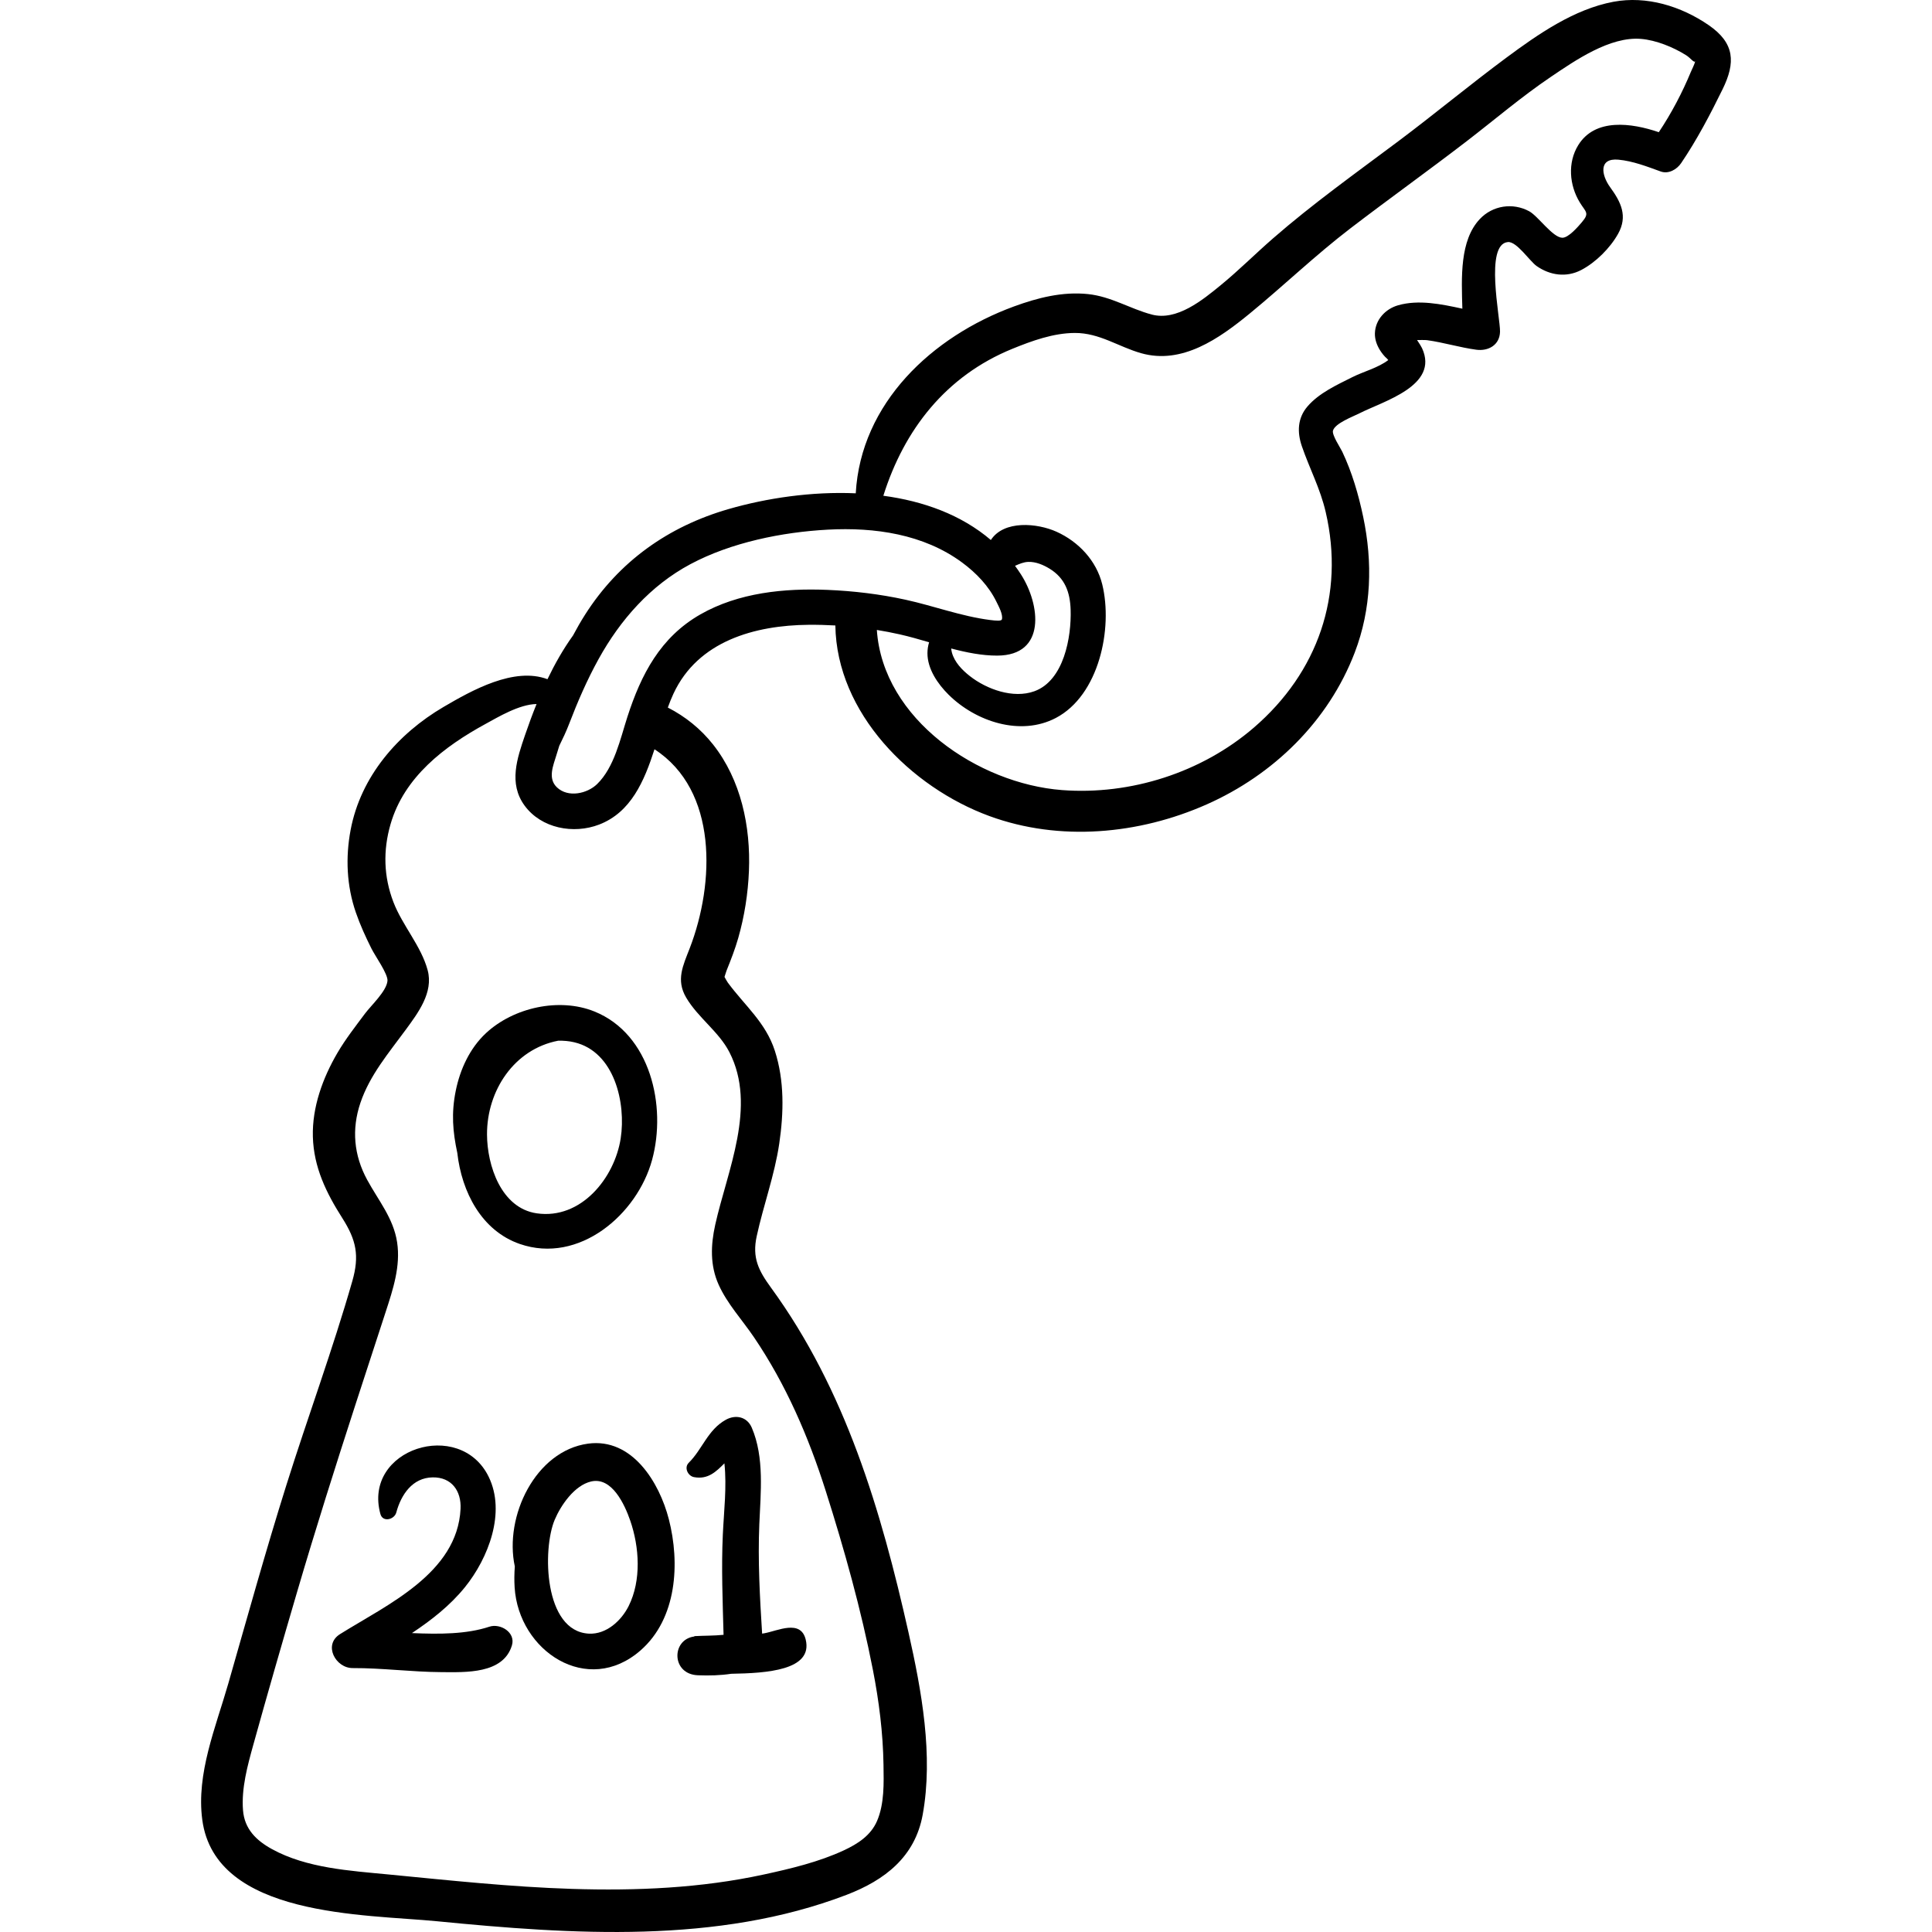 <?xml version="1.0" encoding="iso-8859-1"?>
<!-- Generator: Adobe Illustrator 19.0.0, SVG Export Plug-In . SVG Version: 6.00 Build 0)  -->
<svg version="1.1" id="Capa_1" xmlns="http://www.w3.org/2000/svg" xmlns:xlink="http://www.w3.org/1999/xlink" x="0px" y="0px"
	 viewBox="0 0 512.002 512.002" style="enable-background:new 0 0 512.002 512.002;" xml:space="preserve">
<g>
	<g>
		<path d="M452.811,6.657c-7.318-5.028-16.448-7.831-25.24-6.185c-10.464,1.959-20.009,8.62-28.394,14.834
			c-9.708,7.195-19.004,14.934-28.682,22.177c-11.185,8.372-22.644,16.549-33.184,25.736c-4.636,4.041-8.99,8.405-13.748,12.308
			c-4.843,3.974-11.691,9.6-18.331,7.832c-5.845-1.556-10.737-4.779-16.917-5.425c-6.732-0.704-13.326,0.977-19.604,3.279
			c-21.749,7.973-40.59,25.646-41.928,49.52c-11.685-0.518-23.608,1.264-33.708,4.178c-15.981,4.61-29.036,13.881-38.007,27.956
			c-1.148,1.801-2.209,3.651-3.207,5.535c-2.606,3.625-4.817,7.532-6.771,11.594c-8.855-3.325-20.019,2.943-27.523,7.339
			c-12.162,7.125-21.976,18.467-24.645,32.584c-1.385,7.328-1.06,14.805,1.376,21.881c1.132,3.29,2.591,6.48,4.145,9.59
			c0.994,1.991,4.391,6.731,4.244,8.531c-0.224,2.745-4.333,6.514-5.949,8.679c-2.533,3.396-5.157,6.747-7.304,10.41
			c-3.901,6.655-6.738,14.427-6.52,22.237c0.226,8.101,3.547,14.879,7.812,21.575c3.708,5.823,4.56,9.979,2.654,16.643
			c-5.205,18.193-11.812,36.05-17.487,54.106c-5.481,17.439-10.357,35.019-15.39,52.587c-3.31,11.552-8.532,23.857-6.896,36.11
			c3.452,25.85,43.077,25.007,62.232,26.888c35.734,3.509,74.272,6.111,108.526-7.009c10.112-3.873,18.121-10.051,20.154-21.203
			c2.871-15.74-0.285-32.885-3.742-48.272c-7.281-32.408-16.698-64.315-36.448-91.42c-3.322-4.559-5.035-7.938-3.792-13.649
			c1.797-8.257,4.736-16.144,5.976-24.549c1.202-8.146,1.394-16.65-1.167-24.579c-2.431-7.529-7.941-11.934-12.467-18.078
			c-0.271-0.369-0.597-1.017-0.875-1.507c0.207-0.594,0.418-1.364,0.556-1.703c1.142-2.832,2.244-5.657,3.084-8.596
			c1.645-5.753,2.592-11.791,2.834-17.769c0.477-11.773-2.092-24.132-9.513-33.528c-3.258-4.125-7.336-7.41-11.985-9.784
			c0.466-1.283,0.959-2.519,1.5-3.681c6.492-13.962,21.575-18.122,35.824-18.249c2.36-0.021,4.72,0.044,7.076,0.177
			c0.333,23.222,20.029,42.885,40.822,50.509c18.618,6.828,39.613,4.87,57.539-3.066c17.724-7.847,32.308-22.055,39.28-40.263
			c4.438-11.591,4.782-23.878,2.244-35.956c-1.242-5.914-2.955-11.808-5.548-17.272c-0.524-1.105-2.757-4.41-2.465-5.563
			c0.497-1.963,5.374-3.77,6.978-4.589c6.401-3.269,21.223-7.327,16.627-17.288c-0.153-0.332-0.699-1.251-1.323-2.161
			c0.957,0.027,2.027-0.047,2.715,0.049c4.367,0.612,8.606,1.928,12.977,2.523c3.189,0.435,6.233-1.23,6.3-4.799
			c0.07-3.698-4.128-23.209,2.098-23.732c2.319-0.194,5.779,5.07,7.586,6.341c3.554,2.5,7.917,3.125,11.86,1.055
			c3.835-2.014,7.648-5.818,9.751-9.592c2.6-4.665,0.774-8.373-2.092-12.308c-2.4-3.295-3.089-7.806,2.155-7.329
			c3.827,0.349,7.632,1.83,11.218,3.129c2.081,0.754,4.285-0.535,5.418-2.205c4.167-6.14,7.732-12.937,10.991-19.592
			C459.961,16.604,459.771,11.439,452.811,6.657z M182.788,251.29c-1.774,4.601-3.695,8.4-0.949,13.077
			c3.126,5.32,8.658,9.018,11.457,14.466c7.377,14.356-0.576,31.447-3.752,45.738c-1.196,5.383-1.397,10.776,0.904,15.886
			c2.292,5.088,6.239,9.319,9.349,13.907c8.507,12.551,14.467,26.379,19.043,40.788c4.922,15.497,9.364,31.382,12.481,47.343
			c1.623,8.31,2.685,16.706,2.817,25.178c0.076,4.853,0.254,10.375-1.726,14.941c-1.657,3.823-5.111,6.038-8.764,7.74
			c-6.647,3.098-14.117,4.869-21.252,6.418c-16.664,3.618-33.793,4.343-50.794,3.808c-16.274-0.512-32.454-2.258-48.649-3.826
			c-10.239-0.99-21.64-1.659-30.847-6.7c-4.213-2.307-7.311-5.35-7.704-10.303c-0.463-5.831,1.198-11.848,2.741-17.406
			c3.74-13.481,7.63-26.954,11.568-40.379c4.903-16.714,10.169-33.318,15.539-49.887c2.639-8.144,5.313-16.277,7.962-24.417
			c1.941-5.96,3.988-12.11,3.027-18.45c-0.964-6.358-4.962-11.066-7.94-16.552c-3.533-6.508-4.154-13.39-1.782-20.404
			c2.476-7.321,7.482-13.192,11.983-19.327c3.27-4.457,7.407-9.903,5.842-15.786c-1.709-6.424-6.701-11.856-9.087-18.088
			c-2.589-6.762-2.768-13.678-0.757-20.634c3.616-12.514,14.252-20.614,25.208-26.588c3.308-1.804,8.905-5.188,13.488-5.257
			c-1.087,2.695-2.097,5.428-3.038,8.182c-2.119,6.202-4.424,12.863-0.145,18.72c4.44,6.076,12.994,7.653,19.774,5.041
			c8.408-3.239,11.932-11.463,14.661-19.95C190.262,209.443,189.437,234.042,182.788,251.29z M219.309,156.328
			c-11.435-0.476-23.58,0.717-33.695,6.493c-10.619,6.063-15.72,15.932-19.346,27.154c-1.889,5.848-3.456,13.36-8.024,17.812
			c-2.617,2.549-7.685,3.684-10.642,0.879c-2.514-2.384-0.977-5.797-0.121-8.648c0.24-0.799,0.488-1.592,0.737-2.382
			c0.942-1.898,1.846-3.815,2.607-5.801c2.255-5.884,4.751-11.647,7.802-17.169c5.748-10.402,13.758-19.505,24.336-25.155
			c10.786-5.761,24.307-8.498,36.436-9.149c12.38-0.664,25.35,1.173,35.563,8.705c3.76,2.773,7.102,6.251,9.147,10.493
			c0.554,1.15,1.727,3.241,1.414,4.562c-0.117,0.496-1.438,0.402-3.205,0.176c-7.547-0.965-14.937-3.75-22.362-5.369
			C233.173,157.448,226.245,156.616,219.309,156.328z M270.567,152.228c-0.505-0.786-1.031-1.545-1.575-2.281
			c1.13-0.486,2.239-0.997,3.519-1.039c1.982-0.065,3.985,0.785,5.64,1.799c4.089,2.507,5.429,6.243,5.579,10.878
			c0.233,7.235-1.774,18.762-9.61,21.603c-5.609,2.034-12.627-0.514-17.099-4.018c-2.046-1.603-4.063-3.673-4.759-6.246
			c-0.097-0.359-0.15-0.715-0.188-1.069c4.076,1.072,8.176,1.899,12.202,1.888C277.36,173.705,275.682,160.191,270.567,152.228z
			 M448.094,19.059c-2.228,5.404-5.153,10.979-8.492,15.974c-7.236-2.473-16.896-3.801-21.357,3.447
			c-2.866,4.657-2.337,10.598,0.382,15.104c1.599,2.65,2.726,2.799,0.57,5.326c-0.991,1.162-3.527,4.128-5.168,4.097
			c-2.545-0.048-6.43-5.746-8.769-7.015c-4.339-2.354-9.697-1.553-13.101,2.069c-5.338,5.682-4.854,15.47-4.616,23.745
			c-5.672-1.236-11.616-2.446-17.026-0.904c-3.347,0.954-6.045,3.813-6.151,7.428c-0.047,1.604,0.507,3.125,1.34,4.466
			c0.425,0.685,1.199,1.708,1.849,2.221c0.131,0.124,0.233,0.272,0.355,0.403c-2.718,2.081-6.479,2.999-9.529,4.532
			c-4.123,2.073-8.823,4.197-11.887,7.767c-2.654,3.093-2.761,6.825-1.482,10.546c2.057,5.988,4.854,11.136,6.314,17.435
			c5.096,21.973-2.074,42.505-19.029,57.119c-13.838,11.927-32.69,17.947-50.862,16.561c-22.143-1.69-47.473-18.736-49.059-42.435
			c2.025,0.329,4.041,0.717,6.043,1.167c2.552,0.573,5.164,1.327,7.805,2.096c-0.288,0.921-0.435,1.913-0.439,2.873
			c-0.019,4.203,2.75,8.2,5.613,11.033c7.16,7.084,18.999,11.078,28.4,6.161c11.468-5.998,15.183-23.736,12.307-35.421
			c-1.546-6.283-6.287-11.307-12.113-13.935c-5.082-2.292-13.927-3.14-17.404,2.193c-7.847-6.7-17.878-10.309-28.492-11.73
			c5.518-17.543,16.588-31.756,34.172-38.934c5.201-2.123,10.896-4.188,16.573-4.209c6.542-0.024,11.518,3.643,17.568,5.363
			c10.875,3.092,20.726-3.911,28.748-10.483c9.048-7.414,17.413-15.476,26.724-22.604c10.174-7.789,20.598-15.244,30.758-23.052
			c7.45-5.726,14.597-11.853,22.395-17.116c6.435-4.343,15.646-10.733,23.866-10.037c4.01,0.339,8.56,2.201,11.938,4.324
			c1.187,0.746,2.123,2.151,2.419,1.585C449.026,17.183,448.427,18.25,448.094,19.059z"/>
	</g>
</g>
<g>
	<g>
		<path d="M129.69,431.094c-6.015,1.993-13.213,2.017-20.518,1.692c5.193-3.465,10.106-7.293,14.052-12.177
			c6.16-7.624,10.926-19.787,6.266-29.275c-7.638-15.549-33.42-7.386-28.679,9.897c0.626,2.282,3.7,1.48,4.205-0.387
			c1.282-4.745,4.281-9.243,9.654-9.323c5-0.074,7.622,3.587,7.382,8.367c-0.856,17.063-19.485,25.376-31.946,33.178
			c-4.538,2.841-1.162,9.012,3.347,8.995c7.812-0.03,15.614,1.024,23.436,1.072c6.515,0.04,16.46,0.536,18.774-7.073
			C136.718,432.591,132.581,430.136,129.69,431.094z"/>
	</g>
</g>
<g>
	<g>
		<path d="M177.248,402.607c-2.511-9.765-9.725-21.619-21.419-20.023c-13.897,1.897-22.271,19.26-19.395,32.559
			c-0.143,1.855-0.166,3.708-0.052,5.528c1.059,16.899,19.334,29.002,33.393,16.685C179.41,428.914,180.241,414.248,177.248,402.607
			z M166.599,425.624c-1.949,3.897-5.934,7.553-10.551,7.31c-11.938-0.627-12.338-22.377-9.046-30.174
			c1.62-3.835,5.208-9.102,9.627-10.146c5.547-1.313,8.931,6.152,10.38,10.333C169.447,409.982,170.01,418.803,166.599,425.624z"/>
	</g>
</g>
<g>
	<g>
		<path d="M213.52,434.501c-1.317-5.44-7.432-2.301-10.944-1.669c-0.198,0.036-0.406,0.063-0.606,0.097
			c-0.606-9.659-1.15-19.345-0.742-29.017c0.351-8.325,1.377-17.686-1.997-25.556c-1.253-2.922-4.278-3.553-6.896-2.093
			c-4.795,2.674-6.16,7.769-9.817,11.396c-1.292,1.282-0.211,3.485,1.382,3.79c3.698,0.707,5.863-1.428,8.077-3.647
			c0.663,6.228-0.133,12.667-0.419,18.862c-0.409,8.842-0.042,17.725,0.192,26.582c-2.564,0.265-5.177,0.208-7.737,0.35l0.008,0.091
			c-6.143,0.767-6.154,10.02,0.945,10.281c3.048,0.112,5.937,0.04,8.817-0.396C203.124,443.41,215.5,442.676,213.52,434.501z"/>
	</g>
</g>
<g>
	<g>
		<path d="M157.507,268.047c-9.323-3.754-21.427-1.037-28.709,5.738c-4.298,3.999-6.869,9.596-8.02,15.284
			c-1.204,5.955-0.796,10.828,0.413,16.473c1.163,10.326,6.419,20.613,16.563,24.124c15.685,5.429,31.122-7.807,35.064-22.308
			C176.684,293.142,172.417,274.052,157.507,268.047z M164.489,301.697c-1.62,10.475-10.501,21.561-22.251,19.848
			c-9.432-1.375-13.141-12.674-13.173-20.879c-0.046-11.652,7.205-22.627,18.846-24.863c1.464-0.038,2.912,0.088,4.29,0.416
			C162.864,278.749,165.938,292.323,164.489,301.697z"/>
	</g>
</g>
<g>
</g>
<g>
</g>
<g>
</g>
<g>
</g>
<g>
</g>
<g>
</g>
<g>
</g>
<g>
</g>
<g>
</g>
<g>
</g>
<g>
</g>
<g>
</g>
<g>
</g>
<g>
</g>
<g>
</g>
</svg>

